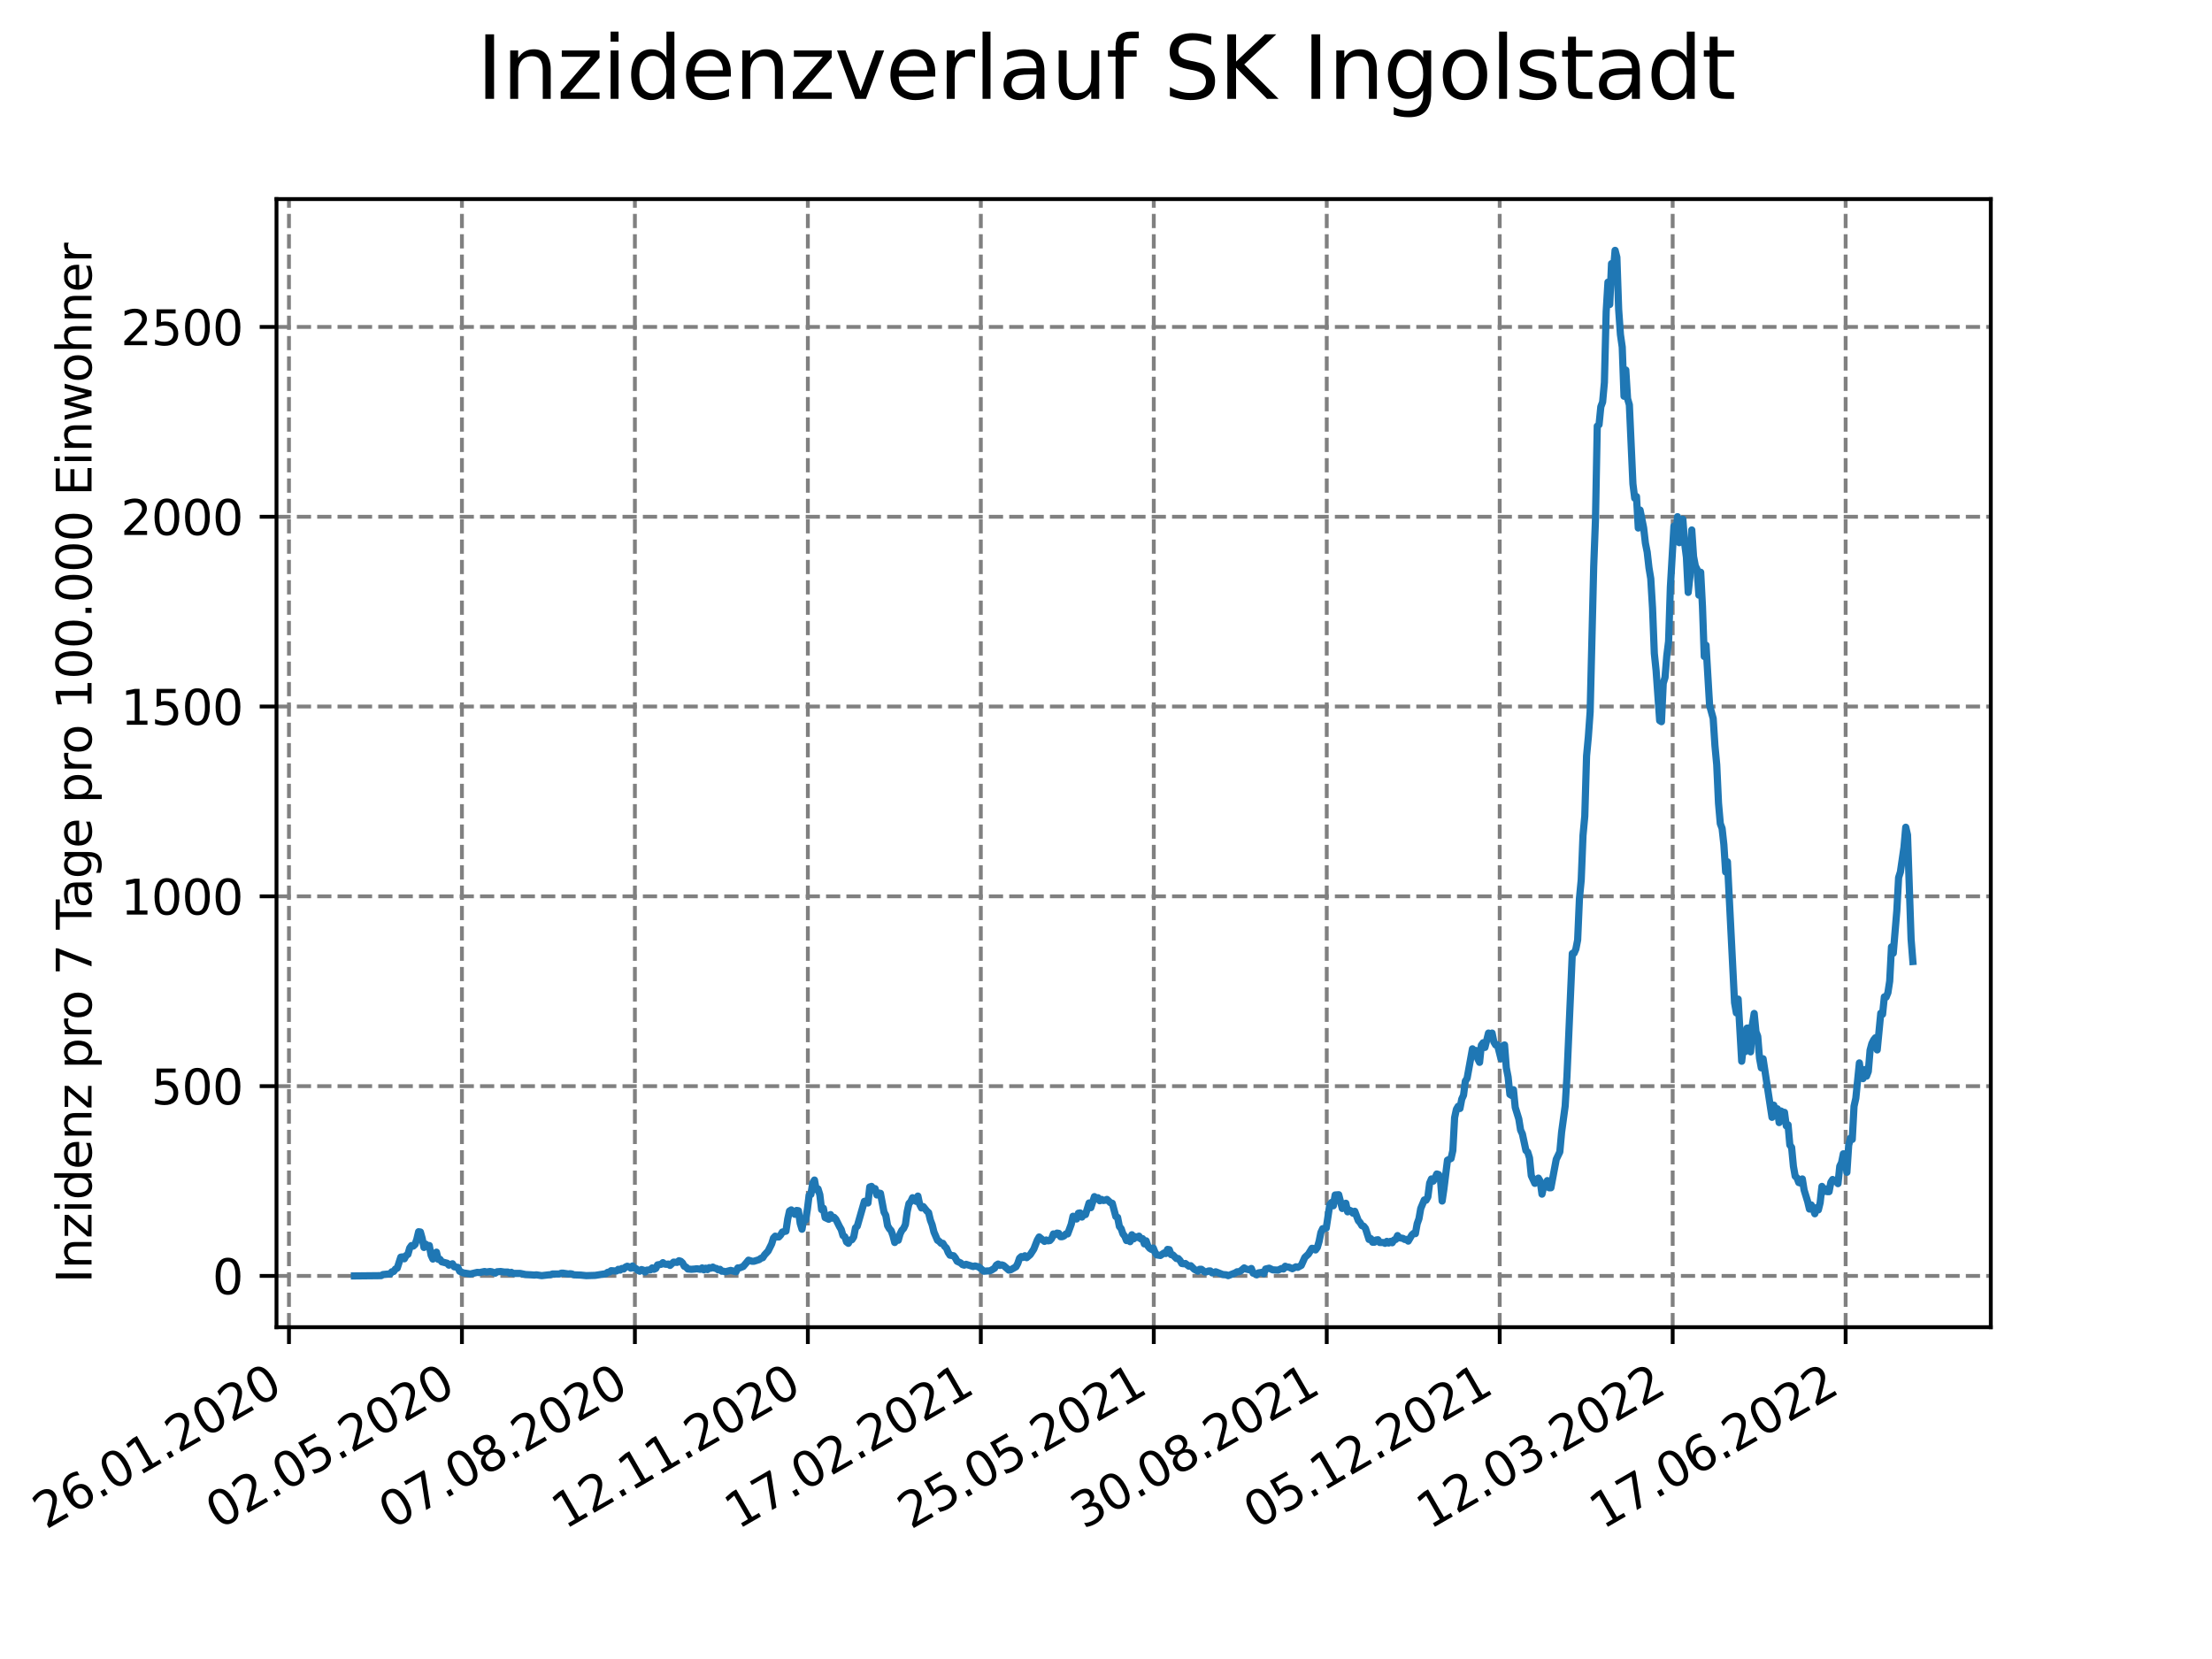 <?xml version="1.0" encoding="utf-8" standalone="no"?>
<!DOCTYPE svg PUBLIC "-//W3C//DTD SVG 1.1//EN"
  "http://www.w3.org/Graphics/SVG/1.1/DTD/svg11.dtd">
<svg xmlns:xlink="http://www.w3.org/1999/xlink" width="460.8pt" height="345.6pt" viewBox="0 0 460.8 345.6" xmlns="http://www.w3.org/2000/svg" version="1.1">
 <defs>
  <style type="text/css">*{stroke-linejoin: round; stroke-linecap: butt}</style>
 </defs>
 <g id="figure_1">
  <g id="patch_1">
   <path d="M 0 345.6 
L 460.8 345.6 
L 460.8 0 
L 0 0 
z
" style="fill: #ffffff"/>
  </g>
  <g id="axes_1">
   <g id="patch_2">
    <path d="M 57.6 276.48 
L 414.72 276.48 
L 414.72 41.472 
L 57.6 41.472 
z
" style="fill: #ffffff"/>
   </g>
   <g id="matplotlib.axis_1">
    <g id="xtick_1">
     <g id="line2d_1">
      <path d="M 60.197 276.48 
L 60.197 41.472 
" clip-path="url(#p559371c88e)" style="fill: none; stroke-dasharray: 2.96,1.28; stroke-dashoffset: 0; stroke: #808080; stroke-width: 0.8"/>
     </g>
     <g id="line2d_2">
      <defs>
       <path id="m5ec7624a31" d="M 0 0 
L 0 3.5 
" style="stroke: #000000; stroke-width: 0.8"/>
      </defs>
      <g>
       <use xlink:href="#m5ec7624a31" x="60.197" y="276.48" style="stroke: #000000; stroke-width: 0.8"/>
      </g>
     </g>
     <g id="text_1">
      <!-- 26.01.2020 -->
      <g transform="translate(9.572 318.689)rotate(-30)scale(0.1 -0.1)">
       <defs>
        <path id="DejaVuSans-32" d="M 1228 531 
L 3431 531 
L 3431 0 
L 469 0 
L 469 531 
Q 828 903 1448 1529 
Q 2069 2156 2228 2338 
Q 2531 2678 2651 2914 
Q 2772 3150 2772 3378 
Q 2772 3750 2511 3984 
Q 2250 4219 1831 4219 
Q 1534 4219 1204 4116 
Q 875 4013 500 3803 
L 500 4441 
Q 881 4594 1212 4672 
Q 1544 4750 1819 4750 
Q 2544 4750 2975 4387 
Q 3406 4025 3406 3419 
Q 3406 3131 3298 2873 
Q 3191 2616 2906 2266 
Q 2828 2175 2409 1742 
Q 1991 1309 1228 531 
z
" transform="scale(0.016)"/>
        <path id="DejaVuSans-36" d="M 2113 2584 
Q 1688 2584 1439 2293 
Q 1191 2003 1191 1497 
Q 1191 994 1439 701 
Q 1688 409 2113 409 
Q 2538 409 2786 701 
Q 3034 994 3034 1497 
Q 3034 2003 2786 2293 
Q 2538 2584 2113 2584 
z
M 3366 4563 
L 3366 3988 
Q 3128 4100 2886 4159 
Q 2644 4219 2406 4219 
Q 1781 4219 1451 3797 
Q 1122 3375 1075 2522 
Q 1259 2794 1537 2939 
Q 1816 3084 2150 3084 
Q 2853 3084 3261 2657 
Q 3669 2231 3669 1497 
Q 3669 778 3244 343 
Q 2819 -91 2113 -91 
Q 1303 -91 875 529 
Q 447 1150 447 2328 
Q 447 3434 972 4092 
Q 1497 4750 2381 4750 
Q 2619 4750 2861 4703 
Q 3103 4656 3366 4563 
z
" transform="scale(0.016)"/>
        <path id="DejaVuSans-2e" d="M 684 794 
L 1344 794 
L 1344 0 
L 684 0 
L 684 794 
z
" transform="scale(0.016)"/>
        <path id="DejaVuSans-30" d="M 2034 4250 
Q 1547 4250 1301 3770 
Q 1056 3291 1056 2328 
Q 1056 1369 1301 889 
Q 1547 409 2034 409 
Q 2525 409 2770 889 
Q 3016 1369 3016 2328 
Q 3016 3291 2770 3770 
Q 2525 4250 2034 4250 
z
M 2034 4750 
Q 2819 4750 3233 4129 
Q 3647 3509 3647 2328 
Q 3647 1150 3233 529 
Q 2819 -91 2034 -91 
Q 1250 -91 836 529 
Q 422 1150 422 2328 
Q 422 3509 836 4129 
Q 1250 4750 2034 4750 
z
" transform="scale(0.016)"/>
        <path id="DejaVuSans-31" d="M 794 531 
L 1825 531 
L 1825 4091 
L 703 3866 
L 703 4441 
L 1819 4666 
L 2450 4666 
L 2450 531 
L 3481 531 
L 3481 0 
L 794 0 
L 794 531 
z
" transform="scale(0.016)"/>
       </defs>
       <use xlink:href="#DejaVuSans-32"/>
       <use xlink:href="#DejaVuSans-36" x="63.623"/>
       <use xlink:href="#DejaVuSans-2e" x="127.246"/>
       <use xlink:href="#DejaVuSans-30" x="159.033"/>
       <use xlink:href="#DejaVuSans-31" x="222.656"/>
       <use xlink:href="#DejaVuSans-2e" x="286.279"/>
       <use xlink:href="#DejaVuSans-32" x="318.066"/>
       <use xlink:href="#DejaVuSans-30" x="381.689"/>
       <use xlink:href="#DejaVuSans-32" x="445.312"/>
       <use xlink:href="#DejaVuSans-30" x="508.936"/>
      </g>
     </g>
    </g>
    <g id="xtick_2">
     <g id="line2d_3">
      <path d="M 96.229 276.48 
L 96.229 41.472 
" clip-path="url(#p559371c88e)" style="fill: none; stroke-dasharray: 2.96,1.28; stroke-dashoffset: 0; stroke: #808080; stroke-width: 0.8"/>
     </g>
     <g id="line2d_4">
      <g>
       <use xlink:href="#m5ec7624a31" x="96.229" y="276.48" style="stroke: #000000; stroke-width: 0.8"/>
      </g>
     </g>
     <g id="text_2">
      <!-- 02.05.2020 -->
      <g transform="translate(45.603 318.689)rotate(-30)scale(0.1 -0.1)">
       <defs>
        <path id="DejaVuSans-35" d="M 691 4666 
L 3169 4666 
L 3169 4134 
L 1269 4134 
L 1269 2991 
Q 1406 3038 1543 3061 
Q 1681 3084 1819 3084 
Q 2600 3084 3056 2656 
Q 3513 2228 3513 1497 
Q 3513 744 3044 326 
Q 2575 -91 1722 -91 
Q 1428 -91 1123 -41 
Q 819 9 494 109 
L 494 744 
Q 775 591 1075 516 
Q 1375 441 1709 441 
Q 2250 441 2565 725 
Q 2881 1009 2881 1497 
Q 2881 1984 2565 2268 
Q 2250 2553 1709 2553 
Q 1456 2553 1204 2497 
Q 953 2441 691 2322 
L 691 4666 
z
" transform="scale(0.016)"/>
       </defs>
       <use xlink:href="#DejaVuSans-30"/>
       <use xlink:href="#DejaVuSans-32" x="63.623"/>
       <use xlink:href="#DejaVuSans-2e" x="127.246"/>
       <use xlink:href="#DejaVuSans-30" x="159.033"/>
       <use xlink:href="#DejaVuSans-35" x="222.656"/>
       <use xlink:href="#DejaVuSans-2e" x="286.279"/>
       <use xlink:href="#DejaVuSans-32" x="318.066"/>
       <use xlink:href="#DejaVuSans-30" x="381.689"/>
       <use xlink:href="#DejaVuSans-32" x="445.312"/>
       <use xlink:href="#DejaVuSans-30" x="508.936"/>
      </g>
     </g>
    </g>
    <g id="xtick_3">
     <g id="line2d_5">
      <path d="M 132.26 276.48 
L 132.26 41.472 
" clip-path="url(#p559371c88e)" style="fill: none; stroke-dasharray: 2.96,1.28; stroke-dashoffset: 0; stroke: #808080; stroke-width: 0.8"/>
     </g>
     <g id="line2d_6">
      <g>
       <use xlink:href="#m5ec7624a31" x="132.26" y="276.48" style="stroke: #000000; stroke-width: 0.8"/>
      </g>
     </g>
     <g id="text_3">
      <!-- 07.08.2020 -->
      <g transform="translate(81.635 318.689)rotate(-30)scale(0.1 -0.1)">
       <defs>
        <path id="DejaVuSans-37" d="M 525 4666 
L 3525 4666 
L 3525 4397 
L 1831 0 
L 1172 0 
L 2766 4134 
L 525 4134 
L 525 4666 
z
" transform="scale(0.016)"/>
        <path id="DejaVuSans-38" d="M 2034 2216 
Q 1584 2216 1326 1975 
Q 1069 1734 1069 1313 
Q 1069 891 1326 650 
Q 1584 409 2034 409 
Q 2484 409 2743 651 
Q 3003 894 3003 1313 
Q 3003 1734 2745 1975 
Q 2488 2216 2034 2216 
z
M 1403 2484 
Q 997 2584 770 2862 
Q 544 3141 544 3541 
Q 544 4100 942 4425 
Q 1341 4750 2034 4750 
Q 2731 4750 3128 4425 
Q 3525 4100 3525 3541 
Q 3525 3141 3298 2862 
Q 3072 2584 2669 2484 
Q 3125 2378 3379 2068 
Q 3634 1759 3634 1313 
Q 3634 634 3220 271 
Q 2806 -91 2034 -91 
Q 1263 -91 848 271 
Q 434 634 434 1313 
Q 434 1759 690 2068 
Q 947 2378 1403 2484 
z
M 1172 3481 
Q 1172 3119 1398 2916 
Q 1625 2713 2034 2713 
Q 2441 2713 2670 2916 
Q 2900 3119 2900 3481 
Q 2900 3844 2670 4047 
Q 2441 4250 2034 4250 
Q 1625 4250 1398 4047 
Q 1172 3844 1172 3481 
z
" transform="scale(0.016)"/>
       </defs>
       <use xlink:href="#DejaVuSans-30"/>
       <use xlink:href="#DejaVuSans-37" x="63.623"/>
       <use xlink:href="#DejaVuSans-2e" x="127.246"/>
       <use xlink:href="#DejaVuSans-30" x="159.033"/>
       <use xlink:href="#DejaVuSans-38" x="222.656"/>
       <use xlink:href="#DejaVuSans-2e" x="286.279"/>
       <use xlink:href="#DejaVuSans-32" x="318.066"/>
       <use xlink:href="#DejaVuSans-30" x="381.689"/>
       <use xlink:href="#DejaVuSans-32" x="445.312"/>
       <use xlink:href="#DejaVuSans-30" x="508.936"/>
      </g>
     </g>
    </g>
    <g id="xtick_4">
     <g id="line2d_7">
      <path d="M 168.291 276.48 
L 168.291 41.472 
" clip-path="url(#p559371c88e)" style="fill: none; stroke-dasharray: 2.96,1.28; stroke-dashoffset: 0; stroke: #808080; stroke-width: 0.8"/>
     </g>
     <g id="line2d_8">
      <g>
       <use xlink:href="#m5ec7624a31" x="168.291" y="276.48" style="stroke: #000000; stroke-width: 0.8"/>
      </g>
     </g>
     <g id="text_4">
      <!-- 12.11.2020 -->
      <g transform="translate(117.666 318.689)rotate(-30)scale(0.1 -0.1)">
       <use xlink:href="#DejaVuSans-31"/>
       <use xlink:href="#DejaVuSans-32" x="63.623"/>
       <use xlink:href="#DejaVuSans-2e" x="127.246"/>
       <use xlink:href="#DejaVuSans-31" x="159.033"/>
       <use xlink:href="#DejaVuSans-31" x="222.656"/>
       <use xlink:href="#DejaVuSans-2e" x="286.279"/>
       <use xlink:href="#DejaVuSans-32" x="318.066"/>
       <use xlink:href="#DejaVuSans-30" x="381.689"/>
       <use xlink:href="#DejaVuSans-32" x="445.312"/>
       <use xlink:href="#DejaVuSans-30" x="508.936"/>
      </g>
     </g>
    </g>
    <g id="xtick_5">
     <g id="line2d_9">
      <path d="M 204.323 276.48 
L 204.323 41.472 
" clip-path="url(#p559371c88e)" style="fill: none; stroke-dasharray: 2.96,1.28; stroke-dashoffset: 0; stroke: #808080; stroke-width: 0.8"/>
     </g>
     <g id="line2d_10">
      <g>
       <use xlink:href="#m5ec7624a31" x="204.323" y="276.48" style="stroke: #000000; stroke-width: 0.8"/>
      </g>
     </g>
     <g id="text_5">
      <!-- 17.02.2021 -->
      <g transform="translate(153.698 318.689)rotate(-30)scale(0.1 -0.1)">
       <use xlink:href="#DejaVuSans-31"/>
       <use xlink:href="#DejaVuSans-37" x="63.623"/>
       <use xlink:href="#DejaVuSans-2e" x="127.246"/>
       <use xlink:href="#DejaVuSans-30" x="159.033"/>
       <use xlink:href="#DejaVuSans-32" x="222.656"/>
       <use xlink:href="#DejaVuSans-2e" x="286.279"/>
       <use xlink:href="#DejaVuSans-32" x="318.066"/>
       <use xlink:href="#DejaVuSans-30" x="381.689"/>
       <use xlink:href="#DejaVuSans-32" x="445.312"/>
       <use xlink:href="#DejaVuSans-31" x="508.936"/>
      </g>
     </g>
    </g>
    <g id="xtick_6">
     <g id="line2d_11">
      <path d="M 240.354 276.48 
L 240.354 41.472 
" clip-path="url(#p559371c88e)" style="fill: none; stroke-dasharray: 2.96,1.28; stroke-dashoffset: 0; stroke: #808080; stroke-width: 0.8"/>
     </g>
     <g id="line2d_12">
      <g>
       <use xlink:href="#m5ec7624a31" x="240.354" y="276.48" style="stroke: #000000; stroke-width: 0.8"/>
      </g>
     </g>
     <g id="text_6">
      <!-- 25.05.2021 -->
      <g transform="translate(189.729 318.689)rotate(-30)scale(0.1 -0.1)">
       <use xlink:href="#DejaVuSans-32"/>
       <use xlink:href="#DejaVuSans-35" x="63.623"/>
       <use xlink:href="#DejaVuSans-2e" x="127.246"/>
       <use xlink:href="#DejaVuSans-30" x="159.033"/>
       <use xlink:href="#DejaVuSans-35" x="222.656"/>
       <use xlink:href="#DejaVuSans-2e" x="286.279"/>
       <use xlink:href="#DejaVuSans-32" x="318.066"/>
       <use xlink:href="#DejaVuSans-30" x="381.689"/>
       <use xlink:href="#DejaVuSans-32" x="445.312"/>
       <use xlink:href="#DejaVuSans-31" x="508.936"/>
      </g>
     </g>
    </g>
    <g id="xtick_7">
     <g id="line2d_13">
      <path d="M 276.386 276.48 
L 276.386 41.472 
" clip-path="url(#p559371c88e)" style="fill: none; stroke-dasharray: 2.96,1.28; stroke-dashoffset: 0; stroke: #808080; stroke-width: 0.8"/>
     </g>
     <g id="line2d_14">
      <g>
       <use xlink:href="#m5ec7624a31" x="276.386" y="276.48" style="stroke: #000000; stroke-width: 0.8"/>
      </g>
     </g>
     <g id="text_7">
      <!-- 30.08.2021 -->
      <g transform="translate(225.761 318.689)rotate(-30)scale(0.1 -0.1)">
       <defs>
        <path id="DejaVuSans-33" d="M 2597 2516 
Q 3050 2419 3304 2112 
Q 3559 1806 3559 1356 
Q 3559 666 3084 287 
Q 2609 -91 1734 -91 
Q 1441 -91 1130 -33 
Q 819 25 488 141 
L 488 750 
Q 750 597 1062 519 
Q 1375 441 1716 441 
Q 2309 441 2620 675 
Q 2931 909 2931 1356 
Q 2931 1769 2642 2001 
Q 2353 2234 1838 2234 
L 1294 2234 
L 1294 2753 
L 1863 2753 
Q 2328 2753 2575 2939 
Q 2822 3125 2822 3475 
Q 2822 3834 2567 4026 
Q 2313 4219 1838 4219 
Q 1578 4219 1281 4162 
Q 984 4106 628 3988 
L 628 4550 
Q 988 4650 1302 4700 
Q 1616 4750 1894 4750 
Q 2613 4750 3031 4423 
Q 3450 4097 3450 3541 
Q 3450 3153 3228 2886 
Q 3006 2619 2597 2516 
z
" transform="scale(0.016)"/>
       </defs>
       <use xlink:href="#DejaVuSans-33"/>
       <use xlink:href="#DejaVuSans-30" x="63.623"/>
       <use xlink:href="#DejaVuSans-2e" x="127.246"/>
       <use xlink:href="#DejaVuSans-30" x="159.033"/>
       <use xlink:href="#DejaVuSans-38" x="222.656"/>
       <use xlink:href="#DejaVuSans-2e" x="286.279"/>
       <use xlink:href="#DejaVuSans-32" x="318.066"/>
       <use xlink:href="#DejaVuSans-30" x="381.689"/>
       <use xlink:href="#DejaVuSans-32" x="445.312"/>
       <use xlink:href="#DejaVuSans-31" x="508.936"/>
      </g>
     </g>
    </g>
    <g id="xtick_8">
     <g id="line2d_15">
      <path d="M 312.417 276.48 
L 312.417 41.472 
" clip-path="url(#p559371c88e)" style="fill: none; stroke-dasharray: 2.96,1.28; stroke-dashoffset: 0; stroke: #808080; stroke-width: 0.8"/>
     </g>
     <g id="line2d_16">
      <g>
       <use xlink:href="#m5ec7624a31" x="312.417" y="276.48" style="stroke: #000000; stroke-width: 0.8"/>
      </g>
     </g>
     <g id="text_8">
      <!-- 05.12.2021 -->
      <g transform="translate(261.792 318.689)rotate(-30)scale(0.1 -0.1)">
       <use xlink:href="#DejaVuSans-30"/>
       <use xlink:href="#DejaVuSans-35" x="63.623"/>
       <use xlink:href="#DejaVuSans-2e" x="127.246"/>
       <use xlink:href="#DejaVuSans-31" x="159.033"/>
       <use xlink:href="#DejaVuSans-32" x="222.656"/>
       <use xlink:href="#DejaVuSans-2e" x="286.279"/>
       <use xlink:href="#DejaVuSans-32" x="318.066"/>
       <use xlink:href="#DejaVuSans-30" x="381.689"/>
       <use xlink:href="#DejaVuSans-32" x="445.312"/>
       <use xlink:href="#DejaVuSans-31" x="508.936"/>
      </g>
     </g>
    </g>
    <g id="xtick_9">
     <g id="line2d_17">
      <path d="M 348.449 276.48 
L 348.449 41.472 
" clip-path="url(#p559371c88e)" style="fill: none; stroke-dasharray: 2.96,1.28; stroke-dashoffset: 0; stroke: #808080; stroke-width: 0.8"/>
     </g>
     <g id="line2d_18">
      <g>
       <use xlink:href="#m5ec7624a31" x="348.449" y="276.48" style="stroke: #000000; stroke-width: 0.8"/>
      </g>
     </g>
     <g id="text_9">
      <!-- 12.03.2022 -->
      <g transform="translate(297.824 318.689)rotate(-30)scale(0.1 -0.1)">
       <use xlink:href="#DejaVuSans-31"/>
       <use xlink:href="#DejaVuSans-32" x="63.623"/>
       <use xlink:href="#DejaVuSans-2e" x="127.246"/>
       <use xlink:href="#DejaVuSans-30" x="159.033"/>
       <use xlink:href="#DejaVuSans-33" x="222.656"/>
       <use xlink:href="#DejaVuSans-2e" x="286.279"/>
       <use xlink:href="#DejaVuSans-32" x="318.066"/>
       <use xlink:href="#DejaVuSans-30" x="381.689"/>
       <use xlink:href="#DejaVuSans-32" x="445.312"/>
       <use xlink:href="#DejaVuSans-32" x="508.936"/>
      </g>
     </g>
    </g>
    <g id="xtick_10">
     <g id="line2d_19">
      <path d="M 384.48 276.48 
L 384.48 41.472 
" clip-path="url(#p559371c88e)" style="fill: none; stroke-dasharray: 2.96,1.28; stroke-dashoffset: 0; stroke: #808080; stroke-width: 0.8"/>
     </g>
     <g id="line2d_20">
      <g>
       <use xlink:href="#m5ec7624a31" x="384.48" y="276.48" style="stroke: #000000; stroke-width: 0.8"/>
      </g>
     </g>
     <g id="text_10">
      <!-- 17.06.2022 -->
      <g transform="translate(333.855 318.689)rotate(-30)scale(0.1 -0.1)">
       <use xlink:href="#DejaVuSans-31"/>
       <use xlink:href="#DejaVuSans-37" x="63.623"/>
       <use xlink:href="#DejaVuSans-2e" x="127.246"/>
       <use xlink:href="#DejaVuSans-30" x="159.033"/>
       <use xlink:href="#DejaVuSans-36" x="222.656"/>
       <use xlink:href="#DejaVuSans-2e" x="286.279"/>
       <use xlink:href="#DejaVuSans-32" x="318.066"/>
       <use xlink:href="#DejaVuSans-30" x="381.689"/>
       <use xlink:href="#DejaVuSans-32" x="445.312"/>
       <use xlink:href="#DejaVuSans-32" x="508.936"/>
      </g>
     </g>
    </g>
   </g>
   <g id="matplotlib.axis_2">
    <g id="ytick_1">
     <g id="line2d_21">
      <path d="M 57.6 265.798 
L 414.72 265.798 
" clip-path="url(#p559371c88e)" style="fill: none; stroke-dasharray: 2.96,1.28; stroke-dashoffset: 0; stroke: #808080; stroke-width: 0.8"/>
     </g>
     <g id="line2d_22">
      <defs>
       <path id="meca70d8f61" d="M 0 0 
L -3.5 0 
" style="stroke: #000000; stroke-width: 0.8"/>
      </defs>
      <g>
       <use xlink:href="#meca70d8f61" x="57.6" y="265.798" style="stroke: #000000; stroke-width: 0.8"/>
      </g>
     </g>
     <g id="text_11">
      <!-- 0 -->
      <g transform="translate(44.237 269.597)scale(0.1 -0.1)">
       <use xlink:href="#DejaVuSans-30"/>
      </g>
     </g>
    </g>
    <g id="ytick_2">
     <g id="line2d_23">
      <path d="M 57.6 226.26 
L 414.72 226.26 
" clip-path="url(#p559371c88e)" style="fill: none; stroke-dasharray: 2.96,1.28; stroke-dashoffset: 0; stroke: #808080; stroke-width: 0.8"/>
     </g>
     <g id="line2d_24">
      <g>
       <use xlink:href="#meca70d8f61" x="57.6" y="226.26" style="stroke: #000000; stroke-width: 0.8"/>
      </g>
     </g>
     <g id="text_12">
      <!-- 500 -->
      <g transform="translate(31.512 230.059)scale(0.1 -0.1)">
       <use xlink:href="#DejaVuSans-35"/>
       <use xlink:href="#DejaVuSans-30" x="63.623"/>
       <use xlink:href="#DejaVuSans-30" x="127.246"/>
      </g>
     </g>
    </g>
    <g id="ytick_3">
     <g id="line2d_25">
      <path d="M 57.6 186.722 
L 414.72 186.722 
" clip-path="url(#p559371c88e)" style="fill: none; stroke-dasharray: 2.96,1.28; stroke-dashoffset: 0; stroke: #808080; stroke-width: 0.8"/>
     </g>
     <g id="line2d_26">
      <g>
       <use xlink:href="#meca70d8f61" x="57.6" y="186.722" style="stroke: #000000; stroke-width: 0.8"/>
      </g>
     </g>
     <g id="text_13">
      <!-- 1000 -->
      <g transform="translate(25.15 190.521)scale(0.1 -0.1)">
       <use xlink:href="#DejaVuSans-31"/>
       <use xlink:href="#DejaVuSans-30" x="63.623"/>
       <use xlink:href="#DejaVuSans-30" x="127.246"/>
       <use xlink:href="#DejaVuSans-30" x="190.869"/>
      </g>
     </g>
    </g>
    <g id="ytick_4">
     <g id="line2d_27">
      <path d="M 57.6 147.184 
L 414.72 147.184 
" clip-path="url(#p559371c88e)" style="fill: none; stroke-dasharray: 2.96,1.28; stroke-dashoffset: 0; stroke: #808080; stroke-width: 0.8"/>
     </g>
     <g id="line2d_28">
      <g>
       <use xlink:href="#meca70d8f61" x="57.6" y="147.184" style="stroke: #000000; stroke-width: 0.8"/>
      </g>
     </g>
     <g id="text_14">
      <!-- 1500 -->
      <g transform="translate(25.15 150.983)scale(0.1 -0.1)">
       <use xlink:href="#DejaVuSans-31"/>
       <use xlink:href="#DejaVuSans-35" x="63.623"/>
       <use xlink:href="#DejaVuSans-30" x="127.246"/>
       <use xlink:href="#DejaVuSans-30" x="190.869"/>
      </g>
     </g>
    </g>
    <g id="ytick_5">
     <g id="line2d_29">
      <path d="M 57.6 107.646 
L 414.72 107.646 
" clip-path="url(#p559371c88e)" style="fill: none; stroke-dasharray: 2.96,1.28; stroke-dashoffset: 0; stroke: #808080; stroke-width: 0.8"/>
     </g>
     <g id="line2d_30">
      <g>
       <use xlink:href="#meca70d8f61" x="57.6" y="107.646" style="stroke: #000000; stroke-width: 0.8"/>
      </g>
     </g>
     <g id="text_15">
      <!-- 2000 -->
      <g transform="translate(25.15 111.445)scale(0.1 -0.1)">
       <use xlink:href="#DejaVuSans-32"/>
       <use xlink:href="#DejaVuSans-30" x="63.623"/>
       <use xlink:href="#DejaVuSans-30" x="127.246"/>
       <use xlink:href="#DejaVuSans-30" x="190.869"/>
      </g>
     </g>
    </g>
    <g id="ytick_6">
     <g id="line2d_31">
      <path d="M 57.6 68.108 
L 414.72 68.108 
" clip-path="url(#p559371c88e)" style="fill: none; stroke-dasharray: 2.96,1.28; stroke-dashoffset: 0; stroke: #808080; stroke-width: 0.8"/>
     </g>
     <g id="line2d_32">
      <g>
       <use xlink:href="#meca70d8f61" x="57.6" y="68.108" style="stroke: #000000; stroke-width: 0.8"/>
      </g>
     </g>
     <g id="text_16">
      <!-- 2500 -->
      <g transform="translate(25.15 71.908)scale(0.1 -0.1)">
       <use xlink:href="#DejaVuSans-32"/>
       <use xlink:href="#DejaVuSans-35" x="63.623"/>
       <use xlink:href="#DejaVuSans-30" x="127.246"/>
       <use xlink:href="#DejaVuSans-30" x="190.869"/>
      </g>
     </g>
    </g>
    <g id="text_17">
     <!-- Inzidenz pro 7 Tage pro 100.000 Einwohner -->
     <g transform="translate(19.07 267.301)rotate(-90)scale(0.1 -0.1)">
      <defs>
       <path id="DejaVuSans-49" d="M 628 4666 
L 1259 4666 
L 1259 0 
L 628 0 
L 628 4666 
z
" transform="scale(0.016)"/>
       <path id="DejaVuSans-6e" d="M 3513 2113 
L 3513 0 
L 2938 0 
L 2938 2094 
Q 2938 2591 2744 2837 
Q 2550 3084 2163 3084 
Q 1697 3084 1428 2787 
Q 1159 2491 1159 1978 
L 1159 0 
L 581 0 
L 581 3500 
L 1159 3500 
L 1159 2956 
Q 1366 3272 1645 3428 
Q 1925 3584 2291 3584 
Q 2894 3584 3203 3211 
Q 3513 2838 3513 2113 
z
" transform="scale(0.016)"/>
       <path id="DejaVuSans-7a" d="M 353 3500 
L 3084 3500 
L 3084 2975 
L 922 459 
L 3084 459 
L 3084 0 
L 275 0 
L 275 525 
L 2438 3041 
L 353 3041 
L 353 3500 
z
" transform="scale(0.016)"/>
       <path id="DejaVuSans-69" d="M 603 3500 
L 1178 3500 
L 1178 0 
L 603 0 
L 603 3500 
z
M 603 4863 
L 1178 4863 
L 1178 4134 
L 603 4134 
L 603 4863 
z
" transform="scale(0.016)"/>
       <path id="DejaVuSans-64" d="M 2906 2969 
L 2906 4863 
L 3481 4863 
L 3481 0 
L 2906 0 
L 2906 525 
Q 2725 213 2448 61 
Q 2172 -91 1784 -91 
Q 1150 -91 751 415 
Q 353 922 353 1747 
Q 353 2572 751 3078 
Q 1150 3584 1784 3584 
Q 2172 3584 2448 3432 
Q 2725 3281 2906 2969 
z
M 947 1747 
Q 947 1113 1208 752 
Q 1469 391 1925 391 
Q 2381 391 2643 752 
Q 2906 1113 2906 1747 
Q 2906 2381 2643 2742 
Q 2381 3103 1925 3103 
Q 1469 3103 1208 2742 
Q 947 2381 947 1747 
z
" transform="scale(0.016)"/>
       <path id="DejaVuSans-65" d="M 3597 1894 
L 3597 1613 
L 953 1613 
Q 991 1019 1311 708 
Q 1631 397 2203 397 
Q 2534 397 2845 478 
Q 3156 559 3463 722 
L 3463 178 
Q 3153 47 2828 -22 
Q 2503 -91 2169 -91 
Q 1331 -91 842 396 
Q 353 884 353 1716 
Q 353 2575 817 3079 
Q 1281 3584 2069 3584 
Q 2775 3584 3186 3129 
Q 3597 2675 3597 1894 
z
M 3022 2063 
Q 3016 2534 2758 2815 
Q 2500 3097 2075 3097 
Q 1594 3097 1305 2825 
Q 1016 2553 972 2059 
L 3022 2063 
z
" transform="scale(0.016)"/>
       <path id="DejaVuSans-20" transform="scale(0.016)"/>
       <path id="DejaVuSans-70" d="M 1159 525 
L 1159 -1331 
L 581 -1331 
L 581 3500 
L 1159 3500 
L 1159 2969 
Q 1341 3281 1617 3432 
Q 1894 3584 2278 3584 
Q 2916 3584 3314 3078 
Q 3713 2572 3713 1747 
Q 3713 922 3314 415 
Q 2916 -91 2278 -91 
Q 1894 -91 1617 61 
Q 1341 213 1159 525 
z
M 3116 1747 
Q 3116 2381 2855 2742 
Q 2594 3103 2138 3103 
Q 1681 3103 1420 2742 
Q 1159 2381 1159 1747 
Q 1159 1113 1420 752 
Q 1681 391 2138 391 
Q 2594 391 2855 752 
Q 3116 1113 3116 1747 
z
" transform="scale(0.016)"/>
       <path id="DejaVuSans-72" d="M 2631 2963 
Q 2534 3019 2420 3045 
Q 2306 3072 2169 3072 
Q 1681 3072 1420 2755 
Q 1159 2438 1159 1844 
L 1159 0 
L 581 0 
L 581 3500 
L 1159 3500 
L 1159 2956 
Q 1341 3275 1631 3429 
Q 1922 3584 2338 3584 
Q 2397 3584 2469 3576 
Q 2541 3569 2628 3553 
L 2631 2963 
z
" transform="scale(0.016)"/>
       <path id="DejaVuSans-6f" d="M 1959 3097 
Q 1497 3097 1228 2736 
Q 959 2375 959 1747 
Q 959 1119 1226 758 
Q 1494 397 1959 397 
Q 2419 397 2687 759 
Q 2956 1122 2956 1747 
Q 2956 2369 2687 2733 
Q 2419 3097 1959 3097 
z
M 1959 3584 
Q 2709 3584 3137 3096 
Q 3566 2609 3566 1747 
Q 3566 888 3137 398 
Q 2709 -91 1959 -91 
Q 1206 -91 779 398 
Q 353 888 353 1747 
Q 353 2609 779 3096 
Q 1206 3584 1959 3584 
z
" transform="scale(0.016)"/>
       <path id="DejaVuSans-54" d="M -19 4666 
L 3928 4666 
L 3928 4134 
L 2272 4134 
L 2272 0 
L 1638 0 
L 1638 4134 
L -19 4134 
L -19 4666 
z
" transform="scale(0.016)"/>
       <path id="DejaVuSans-61" d="M 2194 1759 
Q 1497 1759 1228 1600 
Q 959 1441 959 1056 
Q 959 750 1161 570 
Q 1363 391 1709 391 
Q 2188 391 2477 730 
Q 2766 1069 2766 1631 
L 2766 1759 
L 2194 1759 
z
M 3341 1997 
L 3341 0 
L 2766 0 
L 2766 531 
Q 2569 213 2275 61 
Q 1981 -91 1556 -91 
Q 1019 -91 701 211 
Q 384 513 384 1019 
Q 384 1609 779 1909 
Q 1175 2209 1959 2209 
L 2766 2209 
L 2766 2266 
Q 2766 2663 2505 2880 
Q 2244 3097 1772 3097 
Q 1472 3097 1187 3025 
Q 903 2953 641 2809 
L 641 3341 
Q 956 3463 1253 3523 
Q 1550 3584 1831 3584 
Q 2591 3584 2966 3190 
Q 3341 2797 3341 1997 
z
" transform="scale(0.016)"/>
       <path id="DejaVuSans-67" d="M 2906 1791 
Q 2906 2416 2648 2759 
Q 2391 3103 1925 3103 
Q 1463 3103 1205 2759 
Q 947 2416 947 1791 
Q 947 1169 1205 825 
Q 1463 481 1925 481 
Q 2391 481 2648 825 
Q 2906 1169 2906 1791 
z
M 3481 434 
Q 3481 -459 3084 -895 
Q 2688 -1331 1869 -1331 
Q 1566 -1331 1297 -1286 
Q 1028 -1241 775 -1147 
L 775 -588 
Q 1028 -725 1275 -790 
Q 1522 -856 1778 -856 
Q 2344 -856 2625 -561 
Q 2906 -266 2906 331 
L 2906 616 
Q 2728 306 2450 153 
Q 2172 0 1784 0 
Q 1141 0 747 490 
Q 353 981 353 1791 
Q 353 2603 747 3093 
Q 1141 3584 1784 3584 
Q 2172 3584 2450 3431 
Q 2728 3278 2906 2969 
L 2906 3500 
L 3481 3500 
L 3481 434 
z
" transform="scale(0.016)"/>
       <path id="DejaVuSans-45" d="M 628 4666 
L 3578 4666 
L 3578 4134 
L 1259 4134 
L 1259 2753 
L 3481 2753 
L 3481 2222 
L 1259 2222 
L 1259 531 
L 3634 531 
L 3634 0 
L 628 0 
L 628 4666 
z
" transform="scale(0.016)"/>
       <path id="DejaVuSans-77" d="M 269 3500 
L 844 3500 
L 1563 769 
L 2278 3500 
L 2956 3500 
L 3675 769 
L 4391 3500 
L 4966 3500 
L 4050 0 
L 3372 0 
L 2619 2869 
L 1863 0 
L 1184 0 
L 269 3500 
z
" transform="scale(0.016)"/>
       <path id="DejaVuSans-68" d="M 3513 2113 
L 3513 0 
L 2938 0 
L 2938 2094 
Q 2938 2591 2744 2837 
Q 2550 3084 2163 3084 
Q 1697 3084 1428 2787 
Q 1159 2491 1159 1978 
L 1159 0 
L 581 0 
L 581 4863 
L 1159 4863 
L 1159 2956 
Q 1366 3272 1645 3428 
Q 1925 3584 2291 3584 
Q 2894 3584 3203 3211 
Q 3513 2838 3513 2113 
z
" transform="scale(0.016)"/>
      </defs>
      <use xlink:href="#DejaVuSans-49"/>
      <use xlink:href="#DejaVuSans-6e" x="29.492"/>
      <use xlink:href="#DejaVuSans-7a" x="92.871"/>
      <use xlink:href="#DejaVuSans-69" x="145.361"/>
      <use xlink:href="#DejaVuSans-64" x="173.145"/>
      <use xlink:href="#DejaVuSans-65" x="236.621"/>
      <use xlink:href="#DejaVuSans-6e" x="298.145"/>
      <use xlink:href="#DejaVuSans-7a" x="361.523"/>
      <use xlink:href="#DejaVuSans-20" x="414.014"/>
      <use xlink:href="#DejaVuSans-70" x="445.801"/>
      <use xlink:href="#DejaVuSans-72" x="509.277"/>
      <use xlink:href="#DejaVuSans-6f" x="548.141"/>
      <use xlink:href="#DejaVuSans-20" x="609.322"/>
      <use xlink:href="#DejaVuSans-37" x="641.109"/>
      <use xlink:href="#DejaVuSans-20" x="704.732"/>
      <use xlink:href="#DejaVuSans-54" x="736.52"/>
      <use xlink:href="#DejaVuSans-61" x="781.104"/>
      <use xlink:href="#DejaVuSans-67" x="842.383"/>
      <use xlink:href="#DejaVuSans-65" x="905.859"/>
      <use xlink:href="#DejaVuSans-20" x="967.383"/>
      <use xlink:href="#DejaVuSans-70" x="999.17"/>
      <use xlink:href="#DejaVuSans-72" x="1062.646"/>
      <use xlink:href="#DejaVuSans-6f" x="1101.51"/>
      <use xlink:href="#DejaVuSans-20" x="1162.691"/>
      <use xlink:href="#DejaVuSans-31" x="1194.479"/>
      <use xlink:href="#DejaVuSans-30" x="1258.102"/>
      <use xlink:href="#DejaVuSans-30" x="1321.725"/>
      <use xlink:href="#DejaVuSans-2e" x="1385.348"/>
      <use xlink:href="#DejaVuSans-30" x="1417.135"/>
      <use xlink:href="#DejaVuSans-30" x="1480.758"/>
      <use xlink:href="#DejaVuSans-30" x="1544.381"/>
      <use xlink:href="#DejaVuSans-20" x="1608.004"/>
      <use xlink:href="#DejaVuSans-45" x="1639.791"/>
      <use xlink:href="#DejaVuSans-69" x="1702.975"/>
      <use xlink:href="#DejaVuSans-6e" x="1730.758"/>
      <use xlink:href="#DejaVuSans-77" x="1794.137"/>
      <use xlink:href="#DejaVuSans-6f" x="1875.924"/>
      <use xlink:href="#DejaVuSans-68" x="1937.105"/>
      <use xlink:href="#DejaVuSans-6e" x="2000.484"/>
      <use xlink:href="#DejaVuSans-65" x="2063.863"/>
      <use xlink:href="#DejaVuSans-72" x="2125.387"/>
     </g>
    </g>
   </g>
   <g id="line2d_33">
    <path d="M 73.833 265.798 
L 79.405 265.74 
L 79.776 265.51 
L 80.89 265.395 
L 81.262 265.395 
L 81.633 264.934 
L 82.005 264.877 
L 82.376 264.359 
L 82.748 264.186 
L 83.491 261.884 
L 83.862 261.827 
L 84.234 262.229 
L 84.605 261.539 
L 84.976 261.309 
L 85.348 259.985 
L 85.719 259.467 
L 86.091 259.582 
L 86.462 259.237 
L 86.834 258.143 
L 87.205 256.589 
L 87.577 256.647 
L 87.948 257.97 
L 88.32 259.87 
L 88.691 259.179 
L 89.063 259.582 
L 89.434 259.467 
L 89.805 261.481 
L 90.177 262.287 
L 90.92 260.848 
L 91.291 262.345 
L 91.663 262.345 
L 92.034 262.863 
L 93.149 263.15 
L 93.52 263.553 
L 94.263 263.265 
L 94.634 263.899 
L 95.377 264.014 
L 95.749 264.819 
L 96.492 265.165 
L 97.235 265.28 
L 97.978 265.395 
L 99.463 265.05 
L 99.835 265.107 
L 100.949 264.877 
L 101.321 264.992 
L 102.064 264.877 
L 102.435 264.934 
L 103.178 265.222 
L 103.549 264.934 
L 104.292 264.877 
L 105.035 264.992 
L 105.778 264.992 
L 106.15 265.222 
L 106.521 265.05 
L 106.893 265.28 
L 108.378 265.28 
L 109.493 265.51 
L 110.607 265.568 
L 111.35 265.625 
L 111.721 265.568 
L 112.464 265.683 
L 112.836 265.74 
L 114.322 265.568 
L 114.693 265.568 
L 115.065 265.395 
L 116.55 265.395 
L 116.922 265.222 
L 117.293 265.222 
L 118.036 265.337 
L 118.408 265.395 
L 118.779 265.337 
L 119.151 265.395 
L 119.522 265.568 
L 121.008 265.625 
L 122.122 265.74 
L 123.98 265.683 
L 124.723 265.568 
L 126.208 265.337 
L 126.58 265.05 
L 126.951 264.992 
L 127.323 264.704 
L 128.066 264.762 
L 128.437 264.762 
L 128.809 264.417 
L 129.18 264.589 
L 129.551 264.244 
L 129.923 264.359 
L 130.294 263.956 
L 130.666 263.783 
L 131.037 263.899 
L 131.409 264.186 
L 131.78 263.726 
L 132.152 264.186 
L 132.523 264.301 
L 132.895 264.647 
L 133.266 264.819 
L 133.638 264.474 
L 134.009 264.589 
L 134.38 264.992 
L 134.752 264.589 
L 135.495 264.532 
L 135.866 264.129 
L 136.238 264.417 
L 136.609 264.244 
L 136.981 263.496 
L 137.724 263.381 
L 138.095 263.035 
L 138.466 263.323 
L 138.838 263.381 
L 139.209 263.323 
L 139.581 263.611 
L 140.324 262.92 
L 141.067 262.978 
L 141.438 262.632 
L 141.81 262.747 
L 142.181 263.093 
L 142.553 263.783 
L 142.924 263.956 
L 143.295 264.359 
L 144.038 264.417 
L 144.781 264.359 
L 145.153 264.301 
L 145.896 264.417 
L 146.267 264.129 
L 146.639 264.532 
L 147.01 264.186 
L 147.381 264.474 
L 147.753 264.071 
L 148.124 264.186 
L 148.496 263.956 
L 148.867 264.186 
L 149.239 264.244 
L 149.61 264.532 
L 149.982 264.417 
L 150.353 264.819 
L 150.725 264.819 
L 151.096 264.934 
L 152.21 264.647 
L 153.325 264.934 
L 153.696 264.129 
L 154.068 264.129 
L 154.811 263.841 
L 155.554 262.978 
L 155.925 262.517 
L 156.668 262.747 
L 157.039 262.747 
L 158.154 262.402 
L 158.525 262.114 
L 158.897 261.999 
L 159.268 261.424 
L 160.011 260.618 
L 160.754 259.121 
L 161.125 257.913 
L 161.497 257.51 
L 161.868 257.683 
L 162.24 257.683 
L 162.611 257.28 
L 162.983 256.647 
L 163.726 256.474 
L 164.097 253.942 
L 164.469 252.272 
L 164.84 252.042 
L 165.211 252.618 
L 165.583 252.963 
L 165.954 252.157 
L 166.326 252.215 
L 166.697 254.862 
L 167.069 256.071 
L 167.44 253.884 
L 167.812 254.172 
L 168.183 251.985 
L 168.555 248.992 
L 168.926 248.819 
L 169.298 246.459 
L 169.669 245.826 
L 170.04 247.841 
L 170.412 247.668 
L 170.783 248.877 
L 171.155 251.985 
L 171.526 251.697 
L 171.898 253.654 
L 172.641 253.999 
L 173.012 253.021 
L 173.384 253.769 
L 173.755 253.596 
L 174.126 253.999 
L 174.869 255.495 
L 175.241 256.129 
L 175.612 257.395 
L 175.984 257.625 
L 176.355 258.719 
L 176.727 259.006 
L 177.098 258.316 
L 177.47 258.258 
L 177.841 257.683 
L 178.213 255.783 
L 178.584 255.438 
L 180.07 250.258 
L 180.441 250.2 
L 180.813 250.603 
L 181.184 247.265 
L 181.556 247.15 
L 181.927 247.668 
L 182.299 247.61 
L 182.67 248.934 
L 183.041 248.531 
L 183.413 248.589 
L 184.156 252.503 
L 184.527 253.193 
L 184.899 255.323 
L 185.27 255.956 
L 185.642 256.359 
L 186.013 257.395 
L 186.385 258.834 
L 186.756 258.258 
L 187.128 258.373 
L 187.499 257.049 
L 187.87 256.301 
L 188.242 255.898 
L 188.613 255.093 
L 188.985 252.388 
L 189.356 250.718 
L 189.728 250.316 
L 190.099 249.51 
L 190.471 249.798 
L 190.842 250.258 
L 191.214 249.164 
L 191.585 250.891 
L 191.956 251.639 
L 192.328 251.352 
L 193.071 252.272 
L 193.442 252.618 
L 193.814 254.172 
L 194.185 255.15 
L 194.557 256.647 
L 195.3 258.373 
L 195.671 258.603 
L 196.043 259.006 
L 196.414 259.006 
L 196.785 259.639 
L 197.157 259.985 
L 197.528 260.906 
L 197.9 261.481 
L 198.643 261.596 
L 199.014 262.057 
L 199.386 262.747 
L 200.129 263.093 
L 200.5 263.438 
L 200.871 263.553 
L 201.243 263.381 
L 202.729 263.841 
L 203.1 263.726 
L 203.843 263.899 
L 204.958 264.819 
L 205.7 264.762 
L 206.072 264.762 
L 206.443 264.647 
L 207.186 264.186 
L 207.558 263.553 
L 207.929 263.323 
L 208.301 263.611 
L 208.672 263.496 
L 209.044 263.611 
L 210.158 264.589 
L 210.529 264.532 
L 211.644 263.899 
L 212.015 263.208 
L 212.387 262.114 
L 212.758 261.769 
L 213.13 261.942 
L 213.501 261.596 
L 213.873 261.999 
L 214.615 261.366 
L 215.358 260.215 
L 216.101 258.316 
L 216.473 257.683 
L 217.587 258.603 
L 217.959 258.316 
L 218.33 258.488 
L 218.701 258.431 
L 219.073 258.028 
L 219.444 257.049 
L 219.816 257.222 
L 220.187 256.877 
L 220.559 256.934 
L 220.93 257.625 
L 221.302 257.625 
L 221.673 257.452 
L 222.045 257.049 
L 222.416 257.049 
L 223.159 255.035 
L 223.53 253.366 
L 223.902 253.769 
L 224.273 253.942 
L 224.645 252.733 
L 225.016 252.675 
L 225.388 253.539 
L 225.759 252.963 
L 226.131 253.021 
L 226.874 250.603 
L 227.245 251.582 
L 227.988 249.28 
L 228.359 249.74 
L 228.731 249.51 
L 229.102 250.143 
L 229.474 249.855 
L 229.845 250.085 
L 230.217 250.028 
L 230.588 249.855 
L 231.331 250.546 
L 231.703 250.661 
L 232.445 253.424 
L 232.817 253.596 
L 233.188 255.495 
L 233.56 255.956 
L 233.931 257.049 
L 234.303 257.51 
L 234.674 258.431 
L 235.046 257.913 
L 235.417 258.661 
L 235.789 257.222 
L 236.16 258.085 
L 236.531 257.625 
L 236.903 257.798 
L 237.274 257.51 
L 237.646 258.085 
L 238.017 258.028 
L 238.389 259.121 
L 238.76 258.488 
L 239.132 259.582 
L 239.503 260.042 
L 239.875 260.273 
L 240.246 259.985 
L 240.617 260.906 
L 240.989 261.424 
L 241.732 261.539 
L 242.475 261.021 
L 242.846 261.136 
L 243.218 260.273 
L 243.589 260.33 
L 243.961 261.366 
L 244.332 261.424 
L 245.075 262.172 
L 245.446 262.172 
L 245.818 262.575 
L 246.189 263.208 
L 246.561 263.265 
L 246.932 263.208 
L 247.675 263.783 
L 248.047 263.668 
L 248.79 264.417 
L 249.532 264.819 
L 249.904 264.417 
L 250.275 264.417 
L 251.018 264.992 
L 251.39 264.934 
L 251.761 264.762 
L 252.133 264.762 
L 252.504 265.165 
L 252.876 265.107 
L 253.247 264.934 
L 254.733 265.51 
L 255.476 265.568 
L 255.847 265.74 
L 257.333 265.165 
L 257.705 264.934 
L 258.076 264.934 
L 258.447 264.762 
L 259.19 264.129 
L 259.562 264.359 
L 260.305 264.532 
L 260.676 264.244 
L 261.048 265.222 
L 261.419 265.28 
L 261.791 265.568 
L 262.162 265.165 
L 262.905 265.05 
L 263.276 265.337 
L 263.648 264.359 
L 264.391 264.186 
L 265.134 264.532 
L 266.248 264.589 
L 266.991 264.244 
L 267.362 264.359 
L 267.734 263.783 
L 268.105 263.956 
L 268.477 263.956 
L 269.22 264.301 
L 269.963 263.899 
L 270.334 264.014 
L 271.077 263.611 
L 271.82 261.942 
L 272.563 261.251 
L 273.306 260.042 
L 273.677 260.1 
L 274.049 260.388 
L 274.42 259.87 
L 274.792 258.603 
L 275.163 256.762 
L 275.535 255.956 
L 275.906 255.956 
L 276.277 255.841 
L 277.02 250.949 
L 277.392 250.488 
L 277.763 251.179 
L 278.135 248.934 
L 278.878 248.877 
L 279.621 251.754 
L 279.992 251.064 
L 280.364 250.661 
L 280.735 252.445 
L 281.106 252.1 
L 281.478 252.272 
L 281.849 252.733 
L 282.221 252.33 
L 282.964 254.287 
L 283.335 254.69 
L 283.707 255.323 
L 284.078 255.438 
L 284.45 255.898 
L 285.192 258.201 
L 285.564 258.028 
L 285.935 258.776 
L 286.307 258.776 
L 286.678 258.316 
L 287.05 258.258 
L 287.421 258.834 
L 288.164 258.834 
L 288.536 259.006 
L 288.907 258.603 
L 289.279 258.949 
L 289.65 258.603 
L 290.021 258.891 
L 290.393 258.316 
L 290.764 258.201 
L 291.136 257.395 
L 291.507 257.855 
L 292.25 257.97 
L 292.622 258.201 
L 292.993 258.201 
L 293.365 258.546 
L 294.107 257.28 
L 294.479 256.934 
L 294.85 256.992 
L 295.222 254.92 
L 295.593 253.884 
L 295.965 251.754 
L 296.708 249.97 
L 297.079 250.028 
L 297.451 249.337 
L 297.822 246.459 
L 298.194 245.596 
L 298.565 246.057 
L 298.936 245.423 
L 299.308 244.56 
L 299.679 244.675 
L 300.051 245.366 
L 300.422 250.2 
L 300.794 247.668 
L 301.537 241.682 
L 302.28 241.337 
L 302.651 239.668 
L 303.022 232.819 
L 303.394 231.092 
L 303.765 230.459 
L 304.137 230.92 
L 304.508 228.963 
L 304.88 228.157 
L 305.251 225.222 
L 305.623 224.646 
L 306.737 218.488 
L 307.109 219.178 
L 307.48 218.833 
L 307.851 220.56 
L 308.223 221.308 
L 308.594 217.74 
L 308.966 217.222 
L 309.337 218.2 
L 310.08 215.207 
L 310.452 215.84 
L 310.823 215.207 
L 311.195 217.049 
L 311.566 217.682 
L 311.937 217.624 
L 312.68 220.56 
L 313.052 217.855 
L 313.423 217.682 
L 313.795 222.459 
L 314.166 224.358 
L 314.538 227.984 
L 314.909 228.214 
L 315.281 227.006 
L 315.652 230.689 
L 316.395 233.107 
L 316.766 235.409 
L 317.138 236.215 
L 317.881 239.668 
L 318.252 240.013 
L 318.624 241.222 
L 318.995 244.905 
L 319.738 246.517 
L 320.11 245.769 
L 320.481 245.423 
L 320.852 246.057 
L 321.224 248.762 
L 321.595 247.092 
L 321.967 246.805 
L 322.338 245.941 
L 322.71 247.438 
L 323.081 247.438 
L 324.196 241.51 
L 324.939 239.956 
L 325.31 235.869 
L 326.053 230.402 
L 326.424 224.243 
L 327.539 198.631 
L 327.91 198.574 
L 328.282 197.71 
L 328.653 195.811 
L 329.025 187.178 
L 329.396 183.322 
L 329.767 174.055 
L 330.139 170.027 
L 330.51 157.48 
L 330.882 153.508 
L 331.253 148.328 
L 331.996 118.054 
L 332.368 108.155 
L 332.739 88.759 
L 333.111 88.471 
L 333.482 84.73 
L 333.854 83.752 
L 334.225 79.665 
L 334.596 64.931 
L 334.968 58.773 
L 335.339 63.435 
L 335.711 54.917 
L 336.082 56.643 
L 336.454 52.154 
L 336.825 53.593 
L 337.197 64.471 
L 337.568 69.708 
L 337.94 72.298 
L 338.311 82.543 
L 338.682 77.075 
L 339.054 83.061 
L 339.425 84.327 
L 340.168 100.788 
L 340.54 103.781 
L 340.911 103.436 
L 341.283 109.997 
L 341.654 106.256 
L 342.397 109.939 
L 342.769 113.162 
L 343.14 115.004 
L 343.511 118.285 
L 343.883 120.529 
L 344.254 126.688 
L 344.626 136.127 
L 344.997 139.695 
L 345.74 150.113 
L 346.112 150.343 
L 346.483 142.343 
L 346.855 141.134 
L 347.226 136.587 
L 347.597 133.594 
L 347.969 122.314 
L 348.712 109.594 
L 349.083 112.069 
L 349.455 107.637 
L 349.826 113.047 
L 350.569 108.155 
L 350.941 113.162 
L 351.312 116.098 
L 351.684 123.407 
L 352.055 120.069 
L 352.426 110.4 
L 352.798 115.925 
L 353.169 117.882 
L 353.541 118.63 
L 353.912 123.983 
L 354.284 119.206 
L 354.655 126.342 
L 355.027 136.76 
L 355.398 134.4 
L 356.141 146.947 
L 356.884 149.652 
L 357.255 155.35 
L 357.627 159.321 
L 357.998 167.321 
L 358.37 171.581 
L 358.741 172.559 
L 359.113 175.955 
L 359.484 181.653 
L 359.856 179.523 
L 361.341 208.876 
L 361.713 211.006 
L 362.084 208.128 
L 362.827 221.078 
L 363.199 217.682 
L 363.57 219.063 
L 363.942 214.171 
L 364.313 214.171 
L 364.685 219.121 
L 365.056 213.423 
L 365.427 211.121 
L 365.799 214.919 
L 366.17 215.898 
L 366.542 220.445 
L 366.913 222.459 
L 367.285 220.56 
L 369.142 232.761 
L 369.514 230.229 
L 369.885 231.956 
L 370.256 230.977 
L 370.628 233.855 
L 370.999 231.438 
L 371.371 231.668 
L 371.742 231.725 
L 372.114 234.546 
L 372.485 234.315 
L 372.857 238.517 
L 373.228 239.035 
L 373.6 242.949 
L 373.971 245.021 
L 374.342 245.366 
L 374.714 246.344 
L 375.085 246.459 
L 375.457 245.596 
L 375.828 247.898 
L 376.571 250.316 
L 376.943 251.87 
L 377.314 251.006 
L 377.686 251.754 
L 378.057 252.848 
L 378.429 251.582 
L 378.8 252.042 
L 379.171 250.546 
L 379.543 247.15 
L 379.914 248.244 
L 380.286 247.668 
L 380.657 248.244 
L 381.029 248.244 
L 381.4 246.287 
L 381.772 245.711 
L 382.143 246.114 
L 382.515 246.057 
L 382.886 246.574 
L 383.257 242.949 
L 383.629 242.2 
L 384 240.359 
L 384.372 241.51 
L 384.743 244.215 
L 385.115 238.574 
L 385.486 237.078 
L 385.858 237.366 
L 386.229 230.459 
L 386.601 228.79 
L 387.344 221.423 
L 387.715 224.531 
L 388.086 224.704 
L 388.458 222.804 
L 388.829 224.186 
L 389.201 223.207 
L 389.572 218.775 
L 389.944 217.394 
L 390.315 216.646 
L 390.687 216.186 
L 391.058 218.718 
L 391.801 211.063 
L 392.172 211.293 
L 392.544 207.667 
L 392.915 207.725 
L 393.287 206.804 
L 393.658 204.387 
L 394.03 197.25 
L 394.401 198.574 
L 395.144 189.71 
L 395.516 182.804 
L 395.887 181.653 
L 396.63 176.53 
L 397.001 172.329 
L 397.373 173.94 
L 398.116 195.638 
L 398.487 200.3 
L 398.487 200.3 
" clip-path="url(#p559371c88e)" style="fill: none; stroke: #1f77b4; stroke-width: 1.5; stroke-linecap: square"/>
   </g>
   <g id="patch_3">
    <path d="M 57.6 276.48 
L 57.6 41.472 
" style="fill: none; stroke: #000000; stroke-width: 0.8; stroke-linejoin: miter; stroke-linecap: square"/>
   </g>
   <g id="patch_4">
    <path d="M 414.72 276.48 
L 414.72 41.472 
" style="fill: none; stroke: #000000; stroke-width: 0.8; stroke-linejoin: miter; stroke-linecap: square"/>
   </g>
   <g id="patch_5">
    <path d="M 57.6 276.48 
L 414.72 276.48 
" style="fill: none; stroke: #000000; stroke-width: 0.8; stroke-linejoin: miter; stroke-linecap: square"/>
   </g>
   <g id="patch_6">
    <path d="M 57.6 41.472 
L 414.72 41.472 
" style="fill: none; stroke: #000000; stroke-width: 0.8; stroke-linejoin: miter; stroke-linecap: square"/>
   </g>
  </g>
  <g id="text_18">
   <!-- Inzidenzverlauf SK Ingolstadt -->
   <g transform="translate(99.297 20.589)scale(0.18 -0.18)">
    <defs>
     <path id="DejaVuSans-76" d="M 191 3500 
L 800 3500 
L 1894 563 
L 2988 3500 
L 3597 3500 
L 2284 0 
L 1503 0 
L 191 3500 
z
" transform="scale(0.016)"/>
     <path id="DejaVuSans-6c" d="M 603 4863 
L 1178 4863 
L 1178 0 
L 603 0 
L 603 4863 
z
" transform="scale(0.016)"/>
     <path id="DejaVuSans-75" d="M 544 1381 
L 544 3500 
L 1119 3500 
L 1119 1403 
Q 1119 906 1312 657 
Q 1506 409 1894 409 
Q 2359 409 2629 706 
Q 2900 1003 2900 1516 
L 2900 3500 
L 3475 3500 
L 3475 0 
L 2900 0 
L 2900 538 
Q 2691 219 2414 64 
Q 2138 -91 1772 -91 
Q 1169 -91 856 284 
Q 544 659 544 1381 
z
M 1991 3584 
L 1991 3584 
z
" transform="scale(0.016)"/>
     <path id="DejaVuSans-66" d="M 2375 4863 
L 2375 4384 
L 1825 4384 
Q 1516 4384 1395 4259 
Q 1275 4134 1275 3809 
L 1275 3500 
L 2222 3500 
L 2222 3053 
L 1275 3053 
L 1275 0 
L 697 0 
L 697 3053 
L 147 3053 
L 147 3500 
L 697 3500 
L 697 3744 
Q 697 4328 969 4595 
Q 1241 4863 1831 4863 
L 2375 4863 
z
" transform="scale(0.016)"/>
     <path id="DejaVuSans-53" d="M 3425 4513 
L 3425 3897 
Q 3066 4069 2747 4153 
Q 2428 4238 2131 4238 
Q 1616 4238 1336 4038 
Q 1056 3838 1056 3469 
Q 1056 3159 1242 3001 
Q 1428 2844 1947 2747 
L 2328 2669 
Q 3034 2534 3370 2195 
Q 3706 1856 3706 1288 
Q 3706 609 3251 259 
Q 2797 -91 1919 -91 
Q 1588 -91 1214 -16 
Q 841 59 441 206 
L 441 856 
Q 825 641 1194 531 
Q 1563 422 1919 422 
Q 2459 422 2753 634 
Q 3047 847 3047 1241 
Q 3047 1584 2836 1778 
Q 2625 1972 2144 2069 
L 1759 2144 
Q 1053 2284 737 2584 
Q 422 2884 422 3419 
Q 422 4038 858 4394 
Q 1294 4750 2059 4750 
Q 2388 4750 2728 4690 
Q 3069 4631 3425 4513 
z
" transform="scale(0.016)"/>
     <path id="DejaVuSans-4b" d="M 628 4666 
L 1259 4666 
L 1259 2694 
L 3353 4666 
L 4166 4666 
L 1850 2491 
L 4331 0 
L 3500 0 
L 1259 2247 
L 1259 0 
L 628 0 
L 628 4666 
z
" transform="scale(0.016)"/>
     <path id="DejaVuSans-73" d="M 2834 3397 
L 2834 2853 
Q 2591 2978 2328 3040 
Q 2066 3103 1784 3103 
Q 1356 3103 1142 2972 
Q 928 2841 928 2578 
Q 928 2378 1081 2264 
Q 1234 2150 1697 2047 
L 1894 2003 
Q 2506 1872 2764 1633 
Q 3022 1394 3022 966 
Q 3022 478 2636 193 
Q 2250 -91 1575 -91 
Q 1294 -91 989 -36 
Q 684 19 347 128 
L 347 722 
Q 666 556 975 473 
Q 1284 391 1588 391 
Q 1994 391 2212 530 
Q 2431 669 2431 922 
Q 2431 1156 2273 1281 
Q 2116 1406 1581 1522 
L 1381 1569 
Q 847 1681 609 1914 
Q 372 2147 372 2553 
Q 372 3047 722 3315 
Q 1072 3584 1716 3584 
Q 2034 3584 2315 3537 
Q 2597 3491 2834 3397 
z
" transform="scale(0.016)"/>
     <path id="DejaVuSans-74" d="M 1172 4494 
L 1172 3500 
L 2356 3500 
L 2356 3053 
L 1172 3053 
L 1172 1153 
Q 1172 725 1289 603 
Q 1406 481 1766 481 
L 2356 481 
L 2356 0 
L 1766 0 
Q 1100 0 847 248 
Q 594 497 594 1153 
L 594 3053 
L 172 3053 
L 172 3500 
L 594 3500 
L 594 4494 
L 1172 4494 
z
" transform="scale(0.016)"/>
    </defs>
    <use xlink:href="#DejaVuSans-49"/>
    <use xlink:href="#DejaVuSans-6e" x="29.492"/>
    <use xlink:href="#DejaVuSans-7a" x="92.871"/>
    <use xlink:href="#DejaVuSans-69" x="145.361"/>
    <use xlink:href="#DejaVuSans-64" x="173.145"/>
    <use xlink:href="#DejaVuSans-65" x="236.621"/>
    <use xlink:href="#DejaVuSans-6e" x="298.145"/>
    <use xlink:href="#DejaVuSans-7a" x="361.523"/>
    <use xlink:href="#DejaVuSans-76" x="414.014"/>
    <use xlink:href="#DejaVuSans-65" x="473.193"/>
    <use xlink:href="#DejaVuSans-72" x="534.717"/>
    <use xlink:href="#DejaVuSans-6c" x="575.83"/>
    <use xlink:href="#DejaVuSans-61" x="603.613"/>
    <use xlink:href="#DejaVuSans-75" x="664.893"/>
    <use xlink:href="#DejaVuSans-66" x="728.271"/>
    <use xlink:href="#DejaVuSans-20" x="763.477"/>
    <use xlink:href="#DejaVuSans-53" x="795.264"/>
    <use xlink:href="#DejaVuSans-4b" x="858.74"/>
    <use xlink:href="#DejaVuSans-20" x="924.316"/>
    <use xlink:href="#DejaVuSans-49" x="956.104"/>
    <use xlink:href="#DejaVuSans-6e" x="985.596"/>
    <use xlink:href="#DejaVuSans-67" x="1048.975"/>
    <use xlink:href="#DejaVuSans-6f" x="1112.451"/>
    <use xlink:href="#DejaVuSans-6c" x="1173.633"/>
    <use xlink:href="#DejaVuSans-73" x="1201.416"/>
    <use xlink:href="#DejaVuSans-74" x="1253.516"/>
    <use xlink:href="#DejaVuSans-61" x="1292.725"/>
    <use xlink:href="#DejaVuSans-64" x="1354.004"/>
    <use xlink:href="#DejaVuSans-74" x="1417.48"/>
   </g>
  </g>
 </g>
 <defs>
  <clipPath id="p559371c88e">
   <rect x="57.6" y="41.472" width="357.12" height="235.008"/>
  </clipPath>
 </defs>
</svg>
